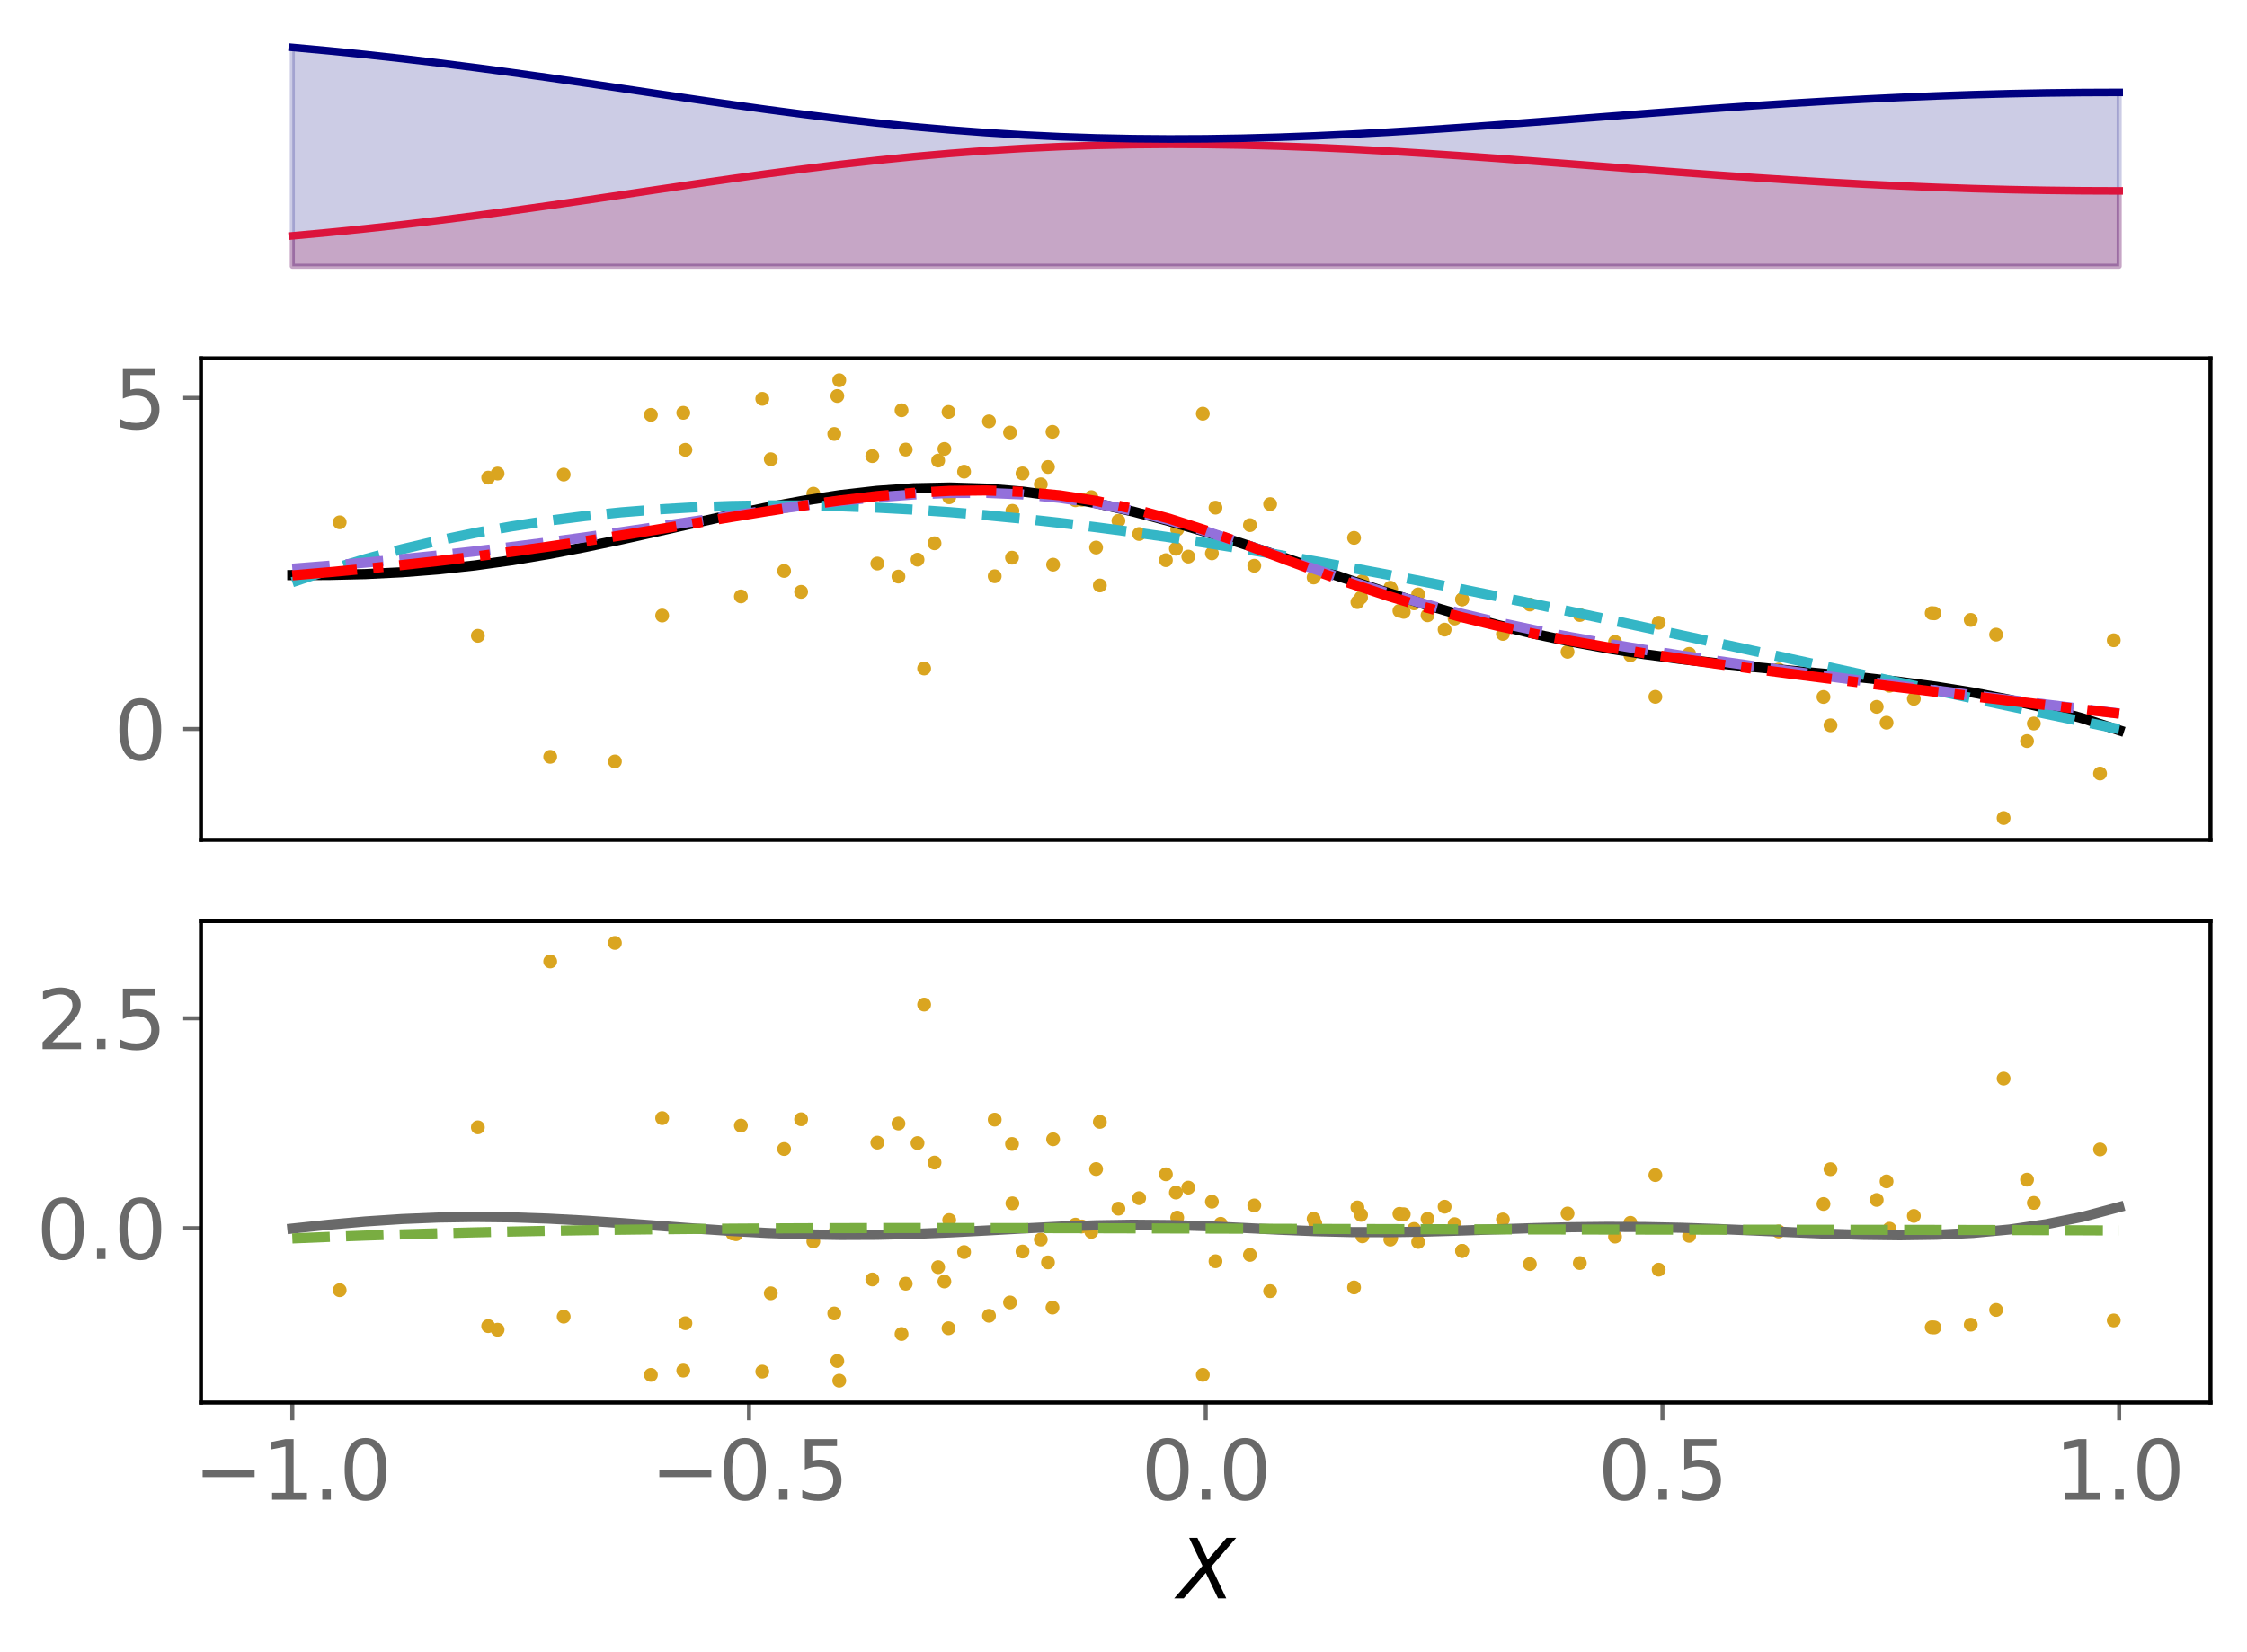 <?xml version="1.0" encoding="utf-8" standalone="no"?>
<!DOCTYPE svg PUBLIC "-//W3C//DTD SVG 1.1//EN"
  "http://www.w3.org/Graphics/SVG/1.1/DTD/svg11.dtd">
<svg xmlns:xlink="http://www.w3.org/1999/xlink" width="443.265pt" height="325.85pt" viewBox="0 0 443.265 325.85" xmlns="http://www.w3.org/2000/svg" version="1.1">
 <defs>
  <style type="text/css">*{stroke-linejoin: round; stroke-linecap: butt}</style>
 </defs>
 <g id="figure_1">
  <g id="patch_1">
   <path d="M 0 325.85 
L 443.265 325.85 
L 443.265 0 
L 0 0 
z
" style="fill: #ffffff"/>
  </g>
  <g id="axes_1">
   <g id="patch_2">
    <path d="M 39.645 54.696 
L 436.065 54.696 
L 436.065 7.2 
L 39.645 7.2 
z
" style="fill: #ffffff"/>
   </g>
   <g id="PolyCollection_1">
    <defs>
     <path id="m919a5be4f0" d="M 57.664 -273.313 
L 57.664 -279.321 
L 64.872 -279.988 
L 72.079 -280.718 
L 79.287 -281.513 
L 86.495 -282.371 
L 93.702 -283.288 
L 100.91 -284.257 
L 108.118 -285.271 
L 115.325 -286.318 
L 122.533 -287.386 
L 129.74 -288.461 
L 136.948 -289.527 
L 144.156 -290.57 
L 151.363 -291.574 
L 158.571 -292.525 
L 165.779 -293.412 
L 172.986 -294.223 
L 180.194 -294.951 
L 187.402 -295.588 
L 194.609 -296.13 
L 201.817 -296.575 
L 209.024 -296.921 
L 216.232 -297.169 
L 223.44 -297.321 
L 230.647 -297.378 
L 237.855 -297.347 
L 245.063 -297.23 
L 252.27 -297.034 
L 259.478 -296.765 
L 266.686 -296.43 
L 273.893 -296.037 
L 281.101 -295.593 
L 288.308 -295.109 
L 295.516 -294.592 
L 302.724 -294.053 
L 309.931 -293.499 
L 317.139 -292.941 
L 324.347 -292.386 
L 331.554 -291.843 
L 338.762 -291.319 
L 345.97 -290.82 
L 353.177 -290.353 
L 360.385 -289.922 
L 367.592 -289.532 
L 374.8 -289.187 
L 382.008 -288.889 
L 389.215 -288.642 
L 396.423 -288.447 
L 403.631 -288.306 
L 410.838 -288.221 
L 418.046 -288.194 
L 418.046 -273.313 
L 418.046 -273.313 
L 410.838 -273.313 
L 403.631 -273.313 
L 396.423 -273.313 
L 389.215 -273.313 
L 382.008 -273.313 
L 374.8 -273.313 
L 367.592 -273.313 
L 360.385 -273.313 
L 353.177 -273.313 
L 345.97 -273.313 
L 338.762 -273.313 
L 331.554 -273.313 
L 324.347 -273.313 
L 317.139 -273.313 
L 309.931 -273.313 
L 302.724 -273.313 
L 295.516 -273.313 
L 288.308 -273.313 
L 281.101 -273.313 
L 273.893 -273.313 
L 266.686 -273.313 
L 259.478 -273.313 
L 252.27 -273.313 
L 245.063 -273.313 
L 237.855 -273.313 
L 230.647 -273.313 
L 223.44 -273.313 
L 216.232 -273.313 
L 209.024 -273.313 
L 201.817 -273.313 
L 194.609 -273.313 
L 187.402 -273.313 
L 180.194 -273.313 
L 172.986 -273.313 
L 165.779 -273.313 
L 158.571 -273.313 
L 151.363 -273.313 
L 144.156 -273.313 
L 136.948 -273.313 
L 129.74 -273.313 
L 122.533 -273.313 
L 115.325 -273.313 
L 108.118 -273.313 
L 100.91 -273.313 
L 93.702 -273.313 
L 86.495 -273.313 
L 79.287 -273.313 
L 72.079 -273.313 
L 64.872 -273.313 
L 57.664 -273.313 
z
" style="stroke: #dc143c; stroke-opacity: 0.2"/>
    </defs>
    <g clip-path="url(#pa3429b52fb)">
     <use xlink:href="#m919a5be4f0" x="0" y="325.85" style="fill: #dc143c; fill-opacity: 0.2; stroke: #dc143c; stroke-opacity: 0.2"/>
    </g>
   </g>
   <g id="PolyCollection_2">
    <defs>
     <path id="m86057ff4f2" d="M 57.664 -273.313 
L 57.664 -316.491 
L 64.872 -315.825 
L 72.079 -315.094 
L 79.287 -314.299 
L 86.495 -313.442 
L 93.702 -312.525 
L 100.91 -311.556 
L 108.118 -310.542 
L 115.325 -309.495 
L 122.533 -308.427 
L 129.74 -307.352 
L 136.948 -306.285 
L 144.156 -305.243 
L 151.363 -304.239 
L 158.571 -303.287 
L 165.779 -302.4 
L 172.986 -301.589 
L 180.194 -300.862 
L 187.402 -300.224 
L 194.609 -299.682 
L 201.817 -299.238 
L 209.024 -298.891 
L 216.232 -298.644 
L 223.44 -298.492 
L 230.647 -298.434 
L 237.855 -298.466 
L 245.063 -298.582 
L 252.27 -298.779 
L 259.478 -299.048 
L 266.686 -299.383 
L 273.893 -299.776 
L 281.101 -300.219 
L 288.308 -300.704 
L 295.516 -301.22 
L 302.724 -301.76 
L 309.931 -302.313 
L 317.139 -302.871 
L 324.347 -303.426 
L 331.554 -303.969 
L 338.762 -304.494 
L 345.97 -304.992 
L 353.177 -305.46 
L 360.385 -305.89 
L 367.592 -306.28 
L 374.8 -306.626 
L 382.008 -306.923 
L 389.215 -307.171 
L 396.423 -307.366 
L 403.631 -307.507 
L 410.838 -307.591 
L 418.046 -307.619 
L 418.046 -273.313 
L 418.046 -273.313 
L 410.838 -273.313 
L 403.631 -273.313 
L 396.423 -273.313 
L 389.215 -273.313 
L 382.008 -273.313 
L 374.8 -273.313 
L 367.592 -273.313 
L 360.385 -273.313 
L 353.177 -273.313 
L 345.97 -273.313 
L 338.762 -273.313 
L 331.554 -273.313 
L 324.347 -273.313 
L 317.139 -273.313 
L 309.931 -273.313 
L 302.724 -273.313 
L 295.516 -273.313 
L 288.308 -273.313 
L 281.101 -273.313 
L 273.893 -273.313 
L 266.686 -273.313 
L 259.478 -273.313 
L 252.27 -273.313 
L 245.063 -273.313 
L 237.855 -273.313 
L 230.647 -273.313 
L 223.44 -273.313 
L 216.232 -273.313 
L 209.024 -273.313 
L 201.817 -273.313 
L 194.609 -273.313 
L 187.402 -273.313 
L 180.194 -273.313 
L 172.986 -273.313 
L 165.779 -273.313 
L 158.571 -273.313 
L 151.363 -273.313 
L 144.156 -273.313 
L 136.948 -273.313 
L 129.74 -273.313 
L 122.533 -273.313 
L 115.325 -273.313 
L 108.118 -273.313 
L 100.91 -273.313 
L 93.702 -273.313 
L 86.495 -273.313 
L 79.287 -273.313 
L 72.079 -273.313 
L 64.872 -273.313 
L 57.664 -273.313 
z
" style="stroke: #000080; stroke-opacity: 0.2"/>
    </defs>
    <g clip-path="url(#pa3429b52fb)">
     <use xlink:href="#m86057ff4f2" x="0" y="325.85" style="fill: #000080; fill-opacity: 0.2; stroke: #000080; stroke-opacity: 0.2"/>
    </g>
   </g>
   <g id="matplotlib.axis_1"/>
   <g id="matplotlib.axis_2"/>
   <g id="line2d_1">
    <path d="M 57.664 46.529 
L 64.872 45.862 
L 72.079 45.132 
L 79.287 44.337 
L 86.495 43.479 
L 93.702 42.562 
L 100.91 41.593 
L 108.118 40.579 
L 115.325 39.532 
L 122.533 38.464 
L 129.74 37.389 
L 136.948 36.323 
L 144.156 35.28 
L 151.363 34.276 
L 158.571 33.325 
L 165.779 32.438 
L 172.986 31.627 
L 180.194 30.899 
L 187.402 30.262 
L 194.609 29.72 
L 201.817 29.275 
L 209.024 28.929 
L 216.232 28.681 
L 223.44 28.529 
L 230.647 28.472 
L 237.855 28.503 
L 245.063 28.62 
L 252.27 28.816 
L 259.478 29.085 
L 266.686 29.42 
L 273.893 29.813 
L 281.101 30.257 
L 288.308 30.741 
L 295.516 31.258 
L 302.724 31.797 
L 309.931 32.351 
L 317.139 32.909 
L 324.347 33.464 
L 331.554 34.007 
L 338.762 34.531 
L 345.97 35.03 
L 353.177 35.497 
L 360.385 35.928 
L 367.592 36.318 
L 374.8 36.663 
L 382.008 36.961 
L 389.215 37.208 
L 396.423 37.403 
L 403.631 37.544 
L 410.838 37.629 
L 418.046 37.656 
" clip-path="url(#pa3429b52fb)" style="fill: none; stroke: #dc143c; stroke-width: 1.5; stroke-linecap: square"/>
   </g>
   <g id="line2d_2">
    <path d="M 57.664 9.359 
L 64.872 10.025 
L 72.079 10.756 
L 79.287 11.551 
L 86.495 12.408 
L 93.702 13.325 
L 100.91 14.294 
L 108.118 15.308 
L 115.325 16.355 
L 122.533 17.423 
L 129.74 18.498 
L 136.948 19.565 
L 144.156 20.607 
L 151.363 21.611 
L 158.571 22.563 
L 165.779 23.45 
L 172.986 24.261 
L 180.194 24.988 
L 187.402 25.626 
L 194.609 26.168 
L 201.817 26.612 
L 209.024 26.959 
L 216.232 27.206 
L 223.44 27.358 
L 230.647 27.416 
L 237.855 27.384 
L 245.063 27.268 
L 252.27 27.071 
L 259.478 26.802 
L 266.686 26.467 
L 273.893 26.074 
L 281.101 25.631 
L 288.308 25.146 
L 295.516 24.63 
L 302.724 24.09 
L 309.931 23.537 
L 317.139 22.979 
L 324.347 22.424 
L 331.554 21.881 
L 338.762 21.356 
L 345.97 20.858 
L 353.177 20.39 
L 360.385 19.96 
L 367.592 19.57 
L 374.8 19.224 
L 382.008 18.927 
L 389.215 18.679 
L 396.423 18.484 
L 403.631 18.343 
L 410.838 18.259 
L 418.046 18.231 
" clip-path="url(#pa3429b52fb)" style="fill: none; stroke: #000080; stroke-width: 1.5; stroke-linecap: square"/>
   </g>
  </g>
  <g id="axes_2">
   <g id="patch_3">
    <path d="M 39.645 165.688 
L 436.065 165.688 
L 436.065 70.696 
L 39.645 70.696 
z
" style="fill: #ffffff"/>
   </g>
   <g id="PathCollection_1">
    <defs>
     <path id="m9fa6f18fb0" d="M 0 0.866 
C 0.23 0.866 0.45 0.775 0.612 0.612 
C 0.775 0.45 0.866 0.23 0.866 0 
C 0.866 -0.23 0.775 -0.45 0.612 -0.612 
C 0.45 -0.775 0.23 -0.866 0 -0.866 
C -0.23 -0.866 -0.45 -0.775 -0.612 -0.612 
C -0.775 -0.45 -0.866 -0.23 -0.866 0 
C -0.866 0.23 -0.775 0.45 -0.612 0.612 
C -0.45 0.775 -0.23 0.866 0 0.866 
z
" style="stroke: #daa520"/>
    </defs>
    <g clip-path="url(#p8068ec205b)">
     <use xlink:href="#m9fa6f18fb0" x="186.298" y="88.571" style="fill: #daa520; stroke: #daa520"/>
     <use xlink:href="#m9fa6f18fb0" x="146.156" y="117.652" style="fill: #daa520; stroke: #daa520"/>
     <use xlink:href="#m9fa6f18fb0" x="234.411" y="109.795" style="fill: #daa520; stroke: #daa520"/>
     <use xlink:href="#m9fa6f18fb0" x="213.434" y="98.594" style="fill: #daa520; stroke: #daa520"/>
     <use xlink:href="#m9fa6f18fb0" x="177.236" y="113.74" style="fill: #daa520; stroke: #daa520"/>
     <use xlink:href="#m9fa6f18fb0" x="199.248" y="85.329" style="fill: #daa520; stroke: #daa520"/>
     <use xlink:href="#m9fa6f18fb0" x="229.996" y="110.504" style="fill: #daa520; stroke: #daa520"/>
     <use xlink:href="#m9fa6f18fb0" x="178.672" y="88.691" style="fill: #daa520; stroke: #daa520"/>
     <use xlink:href="#m9fa6f18fb0" x="232.225" y="104.438" style="fill: #daa520; stroke: #daa520"/>
     <use xlink:href="#m9fa6f18fb0" x="185.067" y="90.858" style="fill: #daa520; stroke: #daa520"/>
     <use xlink:href="#m9fa6f18fb0" x="240.804" y="106.334" style="fill: #daa520; stroke: #daa520"/>
     <use xlink:href="#m9fa6f18fb0" x="154.679" y="112.632" style="fill: #daa520; stroke: #daa520"/>
     <use xlink:href="#m9fa6f18fb0" x="206.734" y="92.124" style="fill: #daa520; stroke: #daa520"/>
     <use xlink:href="#m9fa6f18fb0" x="247.434" y="111.607" style="fill: #daa520; stroke: #daa520"/>
     <use xlink:href="#m9fa6f18fb0" x="377.546" y="137.856" style="fill: #daa520; stroke: #daa520"/>
     <use xlink:href="#m9fa6f18fb0" x="128.401" y="81.841" style="fill: #daa520; stroke: #daa520"/>
     <use xlink:href="#m9fa6f18fb0" x="160.446" y="97.385" style="fill: #daa520; stroke: #daa520"/>
     <use xlink:href="#m9fa6f18fb0" x="205.317" y="95.543" style="fill: #daa520; stroke: #daa520"/>
     <use xlink:href="#m9fa6f18fb0" x="259.137" y="113.922" style="fill: #daa520; stroke: #daa520"/>
     <use xlink:href="#m9fa6f18fb0" x="190.182" y="93.047" style="fill: #daa520; stroke: #daa520"/>
     <use xlink:href="#m9fa6f18fb0" x="359.718" y="137.492" style="fill: #daa520; stroke: #daa520"/>
     <use xlink:href="#m9fa6f18fb0" x="177.846" y="80.937" style="fill: #daa520; stroke: #daa520"/>
     <use xlink:href="#m9fa6f18fb0" x="215.287" y="98.07" style="fill: #daa520; stroke: #daa520"/>
     <use xlink:href="#m9fa6f18fb0" x="145.197" y="100.909" style="fill: #daa520; stroke: #daa520"/>
     <use xlink:href="#m9fa6f18fb0" x="381.064" y="120.951" style="fill: #daa520; stroke: #daa520"/>
     <use xlink:href="#m9fa6f18fb0" x="184.353" y="107.175" style="fill: #daa520; stroke: #daa520"/>
     <use xlink:href="#m9fa6f18fb0" x="134.793" y="81.44" style="fill: #daa520; stroke: #daa520"/>
     <use xlink:href="#m9fa6f18fb0" x="388.767" y="122.294" style="fill: #daa520; stroke: #daa520"/>
     <use xlink:href="#m9fa6f18fb0" x="372.164" y="142.567" style="fill: #daa520; stroke: #daa520"/>
     <use xlink:href="#m9fa6f18fb0" x="220.632" y="102.739" style="fill: #daa520; stroke: #daa520"/>
     <use xlink:href="#m9fa6f18fb0" x="401.217" y="142.731" style="fill: #daa520; stroke: #daa520"/>
     <use xlink:href="#m9fa6f18fb0" x="165.175" y="78.12" style="fill: #daa520; stroke: #daa520"/>
     <use xlink:href="#m9fa6f18fb0" x="199.641" y="110.013" style="fill: #daa520; stroke: #daa520"/>
     <use xlink:href="#m9fa6f18fb0" x="182.305" y="131.871" style="fill: #daa520; stroke: #daa520"/>
     <use xlink:href="#m9fa6f18fb0" x="350.86" y="132.086" style="fill: #daa520; stroke: #daa520"/>
     <use xlink:href="#m9fa6f18fb0" x="164.578" y="85.608" style="fill: #daa520; stroke: #daa520"/>
     <use xlink:href="#m9fa6f18fb0" x="267.774" y="118.782" style="fill: #daa520; stroke: #daa520"/>
     <use xlink:href="#m9fa6f18fb0" x="152.053" y="90.595" style="fill: #daa520; stroke: #daa520"/>
     <use xlink:href="#m9fa6f18fb0" x="381.597" y="120.992" style="fill: #daa520; stroke: #daa520"/>
     <use xlink:href="#m9fa6f18fb0" x="286.949" y="122.017" style="fill: #daa520; stroke: #daa520"/>
     <use xlink:href="#m9fa6f18fb0" x="207.746" y="111.39" style="fill: #daa520; stroke: #daa520"/>
     <use xlink:href="#m9fa6f18fb0" x="130.624" y="121.429" style="fill: #daa520; stroke: #daa520"/>
     <use xlink:href="#m9fa6f18fb0" x="274.441" y="116.241" style="fill: #daa520; stroke: #daa520"/>
     <use xlink:href="#m9fa6f18fb0" x="268.495" y="117.877" style="fill: #daa520; stroke: #daa520"/>
     <use xlink:href="#m9fa6f18fb0" x="155.059" y="99.812" style="fill: #daa520; stroke: #daa520"/>
     <use xlink:href="#m9fa6f18fb0" x="288.458" y="118.238" style="fill: #daa520; stroke: #daa520"/>
     <use xlink:href="#m9fa6f18fb0" x="201.709" y="93.392" style="fill: #daa520; stroke: #daa520"/>
     <use xlink:href="#m9fa6f18fb0" x="239.78" y="100.146" style="fill: #daa520; stroke: #daa520"/>
     <use xlink:href="#m9fa6f18fb0" x="216.227" y="108.013" style="fill: #daa520; stroke: #daa520"/>
     <use xlink:href="#m9fa6f18fb0" x="173.072" y="111.169" style="fill: #daa520; stroke: #daa520"/>
     <use xlink:href="#m9fa6f18fb0" x="231.97" y="108.255" style="fill: #daa520; stroke: #daa520"/>
     <use xlink:href="#m9fa6f18fb0" x="278.944" y="119.028" style="fill: #daa520; stroke: #daa520"/>
     <use xlink:href="#m9fa6f18fb0" x="158.034" y="116.753" style="fill: #daa520; stroke: #daa520"/>
     <use xlink:href="#m9fa6f18fb0" x="250.556" y="99.443" style="fill: #daa520; stroke: #daa520"/>
     <use xlink:href="#m9fa6f18fb0" x="224.718" y="105.345" style="fill: #daa520; stroke: #daa520"/>
     <use xlink:href="#m9fa6f18fb0" x="393.768" y="125.193" style="fill: #daa520; stroke: #daa520"/>
     <use xlink:href="#m9fa6f18fb0" x="144.526" y="101.129" style="fill: #daa520; stroke: #daa520"/>
     <use xlink:href="#m9fa6f18fb0" x="333.218" y="128.991" style="fill: #daa520; stroke: #daa520"/>
     <use xlink:href="#m9fa6f18fb0" x="296.478" y="125.056" style="fill: #daa520; stroke: #daa520"/>
     <use xlink:href="#m9fa6f18fb0" x="187.247" y="98.1" style="fill: #daa520; stroke: #daa520"/>
     <use xlink:href="#m9fa6f18fb0" x="207.624" y="85.189" style="fill: #daa520; stroke: #daa520"/>
     <use xlink:href="#m9fa6f18fb0" x="361.1" y="143.085" style="fill: #daa520; stroke: #daa520"/>
     <use xlink:href="#m9fa6f18fb0" x="67.008" y="103.037" style="fill: #daa520; stroke: #daa520"/>
     <use xlink:href="#m9fa6f18fb0" x="281.613" y="121.377" style="fill: #daa520; stroke: #daa520"/>
     <use xlink:href="#m9fa6f18fb0" x="246.574" y="103.593" style="fill: #daa520; stroke: #daa520"/>
     <use xlink:href="#m9fa6f18fb0" x="284.981" y="124.202" style="fill: #daa520; stroke: #daa520"/>
     <use xlink:href="#m9fa6f18fb0" x="318.594" y="126.629" style="fill: #daa520; stroke: #daa520"/>
     <use xlink:href="#m9fa6f18fb0" x="165.562" y="75.014" style="fill: #daa520; stroke: #daa520"/>
     <use xlink:href="#m9fa6f18fb0" x="414.274" y="152.598" style="fill: #daa520; stroke: #daa520"/>
     <use xlink:href="#m9fa6f18fb0" x="237.279" y="81.605" style="fill: #daa520; stroke: #daa520"/>
     <use xlink:href="#m9fa6f18fb0" x="195.102" y="83.128" style="fill: #daa520; stroke: #daa520"/>
     <use xlink:href="#m9fa6f18fb0" x="267.115" y="106.107" style="fill: #daa520; stroke: #daa520"/>
     <use xlink:href="#m9fa6f18fb0" x="98.157" y="93.42" style="fill: #daa520; stroke: #daa520"/>
     <use xlink:href="#m9fa6f18fb0" x="268.763" y="114.627" style="fill: #daa520; stroke: #daa520"/>
     <use xlink:href="#m9fa6f18fb0" x="216.967" y="115.49" style="fill: #daa520; stroke: #daa520"/>
     <use xlink:href="#m9fa6f18fb0" x="196.223" y="113.676" style="fill: #daa520; stroke: #daa520"/>
     <use xlink:href="#m9fa6f18fb0" x="279.759" y="117.249" style="fill: #daa520; stroke: #daa520"/>
     <use xlink:href="#m9fa6f18fb0" x="321.625" y="129.269" style="fill: #daa520; stroke: #daa520"/>
     <use xlink:href="#m9fa6f18fb0" x="94.27" y="125.422" style="fill: #daa520; stroke: #daa520"/>
     <use xlink:href="#m9fa6f18fb0" x="199.717" y="100.772" style="fill: #daa520; stroke: #daa520"/>
     <use xlink:href="#m9fa6f18fb0" x="288.408" y="118.237" style="fill: #daa520; stroke: #daa520"/>
     <use xlink:href="#m9fa6f18fb0" x="164.827" y="98.301" style="fill: #daa520; stroke: #daa520"/>
     <use xlink:href="#m9fa6f18fb0" x="326.555" y="137.462" style="fill: #daa520; stroke: #daa520"/>
     <use xlink:href="#m9fa6f18fb0" x="309.229" y="128.588" style="fill: #daa520; stroke: #daa520"/>
     <use xlink:href="#m9fa6f18fb0" x="96.307" y="94.223" style="fill: #daa520; stroke: #daa520"/>
     <use xlink:href="#m9fa6f18fb0" x="150.378" y="78.679" style="fill: #daa520; stroke: #daa520"/>
     <use xlink:href="#m9fa6f18fb0" x="187.114" y="81.269" style="fill: #daa520; stroke: #daa520"/>
     <use xlink:href="#m9fa6f18fb0" x="370.222" y="139.439" style="fill: #daa520; stroke: #daa520"/>
     <use xlink:href="#m9fa6f18fb0" x="108.539" y="149.294" style="fill: #daa520; stroke: #daa520"/>
     <use xlink:href="#m9fa6f18fb0" x="372.746" y="135.275" style="fill: #daa520; stroke: #daa520"/>
     <use xlink:href="#m9fa6f18fb0" x="311.651" y="121.32" style="fill: #daa520; stroke: #daa520"/>
     <use xlink:href="#m9fa6f18fb0" x="135.213" y="88.741" style="fill: #daa520; stroke: #daa520"/>
     <use xlink:href="#m9fa6f18fb0" x="276.913" y="120.707" style="fill: #daa520; stroke: #daa520"/>
     <use xlink:href="#m9fa6f18fb0" x="395.252" y="161.37" style="fill: #daa520; stroke: #daa520"/>
     <use xlink:href="#m9fa6f18fb0" x="121.304" y="150.219" style="fill: #daa520; stroke: #daa520"/>
     <use xlink:href="#m9fa6f18fb0" x="399.871" y="146.19" style="fill: #daa520; stroke: #daa520"/>
     <use xlink:href="#m9fa6f18fb0" x="259.464" y="113.314" style="fill: #daa520; stroke: #daa520"/>
     <use xlink:href="#m9fa6f18fb0" x="111.198" y="93.621" style="fill: #daa520; stroke: #daa520"/>
     <use xlink:href="#m9fa6f18fb0" x="181.002" y="110.408" style="fill: #daa520; stroke: #daa520"/>
     <use xlink:href="#m9fa6f18fb0" x="327.206" y="122.844" style="fill: #daa520; stroke: #daa520"/>
     <use xlink:href="#m9fa6f18fb0" x="416.976" y="126.308" style="fill: #daa520; stroke: #daa520"/>
     <use xlink:href="#m9fa6f18fb0" x="276.064" y="120.506" style="fill: #daa520; stroke: #daa520"/>
     <use xlink:href="#m9fa6f18fb0" x="172.084" y="89.976" style="fill: #daa520; stroke: #daa520"/>
     <use xlink:href="#m9fa6f18fb0" x="274.268" y="115.937" style="fill: #daa520; stroke: #daa520"/>
     <use xlink:href="#m9fa6f18fb0" x="239.075" y="109.161" style="fill: #daa520; stroke: #daa520"/>
     <use xlink:href="#m9fa6f18fb0" x="301.797" y="119.26" style="fill: #daa520; stroke: #daa520"/>
     <use xlink:href="#m9fa6f18fb0" x="212.157" y="98.684" style="fill: #daa520; stroke: #daa520"/>
    </g>
   </g>
   <g id="matplotlib.axis_3"/>
   <g id="matplotlib.axis_4">
    <g id="ytick_1">
     <g id="line2d_3">
      <defs>
       <path id="mcecabf9983" d="M 0 0 
L -3.5 0 
" style="stroke: #696969; stroke-width: 0.8"/>
      </defs>
      <g>
       <use xlink:href="#mcecabf9983" x="39.645" y="143.809" style="fill: #696969; stroke: #696969; stroke-width: 0.8"/>
      </g>
     </g>
     <g id="text_1">
      <!-- 0 -->
      <g style="fill: #696969" transform="translate(22.465 149.887) scale(0.16 -0.16)">
       <defs>
        <path id="DejaVuSans-30" d="M 2034 4250 
Q 1547 4250 1301 3770 
Q 1056 3291 1056 2328 
Q 1056 1369 1301 889 
Q 1547 409 2034 409 
Q 2525 409 2770 889 
Q 3016 1369 3016 2328 
Q 3016 3291 2770 3770 
Q 2525 4250 2034 4250 
z
M 2034 4750 
Q 2819 4750 3233 4129 
Q 3647 3509 3647 2328 
Q 3647 1150 3233 529 
Q 2819 -91 2034 -91 
Q 1250 -91 836 529 
Q 422 1150 422 2328 
Q 422 3509 836 4129 
Q 1250 4750 2034 4750 
z
" transform="scale(0.016)"/>
       </defs>
       <use xlink:href="#DejaVuSans-30"/>
      </g>
     </g>
    </g>
    <g id="ytick_2">
     <g id="line2d_4">
      <g>
       <use xlink:href="#mcecabf9983" x="39.645" y="78.499" style="fill: #696969; stroke: #696969; stroke-width: 0.8"/>
      </g>
     </g>
     <g id="text_2">
      <!-- 5 -->
      <g style="fill: #696969" transform="translate(22.465 84.578) scale(0.16 -0.16)">
       <defs>
        <path id="DejaVuSans-35" d="M 691 4666 
L 3169 4666 
L 3169 4134 
L 1269 4134 
L 1269 2991 
Q 1406 3038 1543 3061 
Q 1681 3084 1819 3084 
Q 2600 3084 3056 2656 
Q 3513 2228 3513 1497 
Q 3513 744 3044 326 
Q 2575 -91 1722 -91 
Q 1428 -91 1123 -41 
Q 819 9 494 109 
L 494 744 
Q 775 591 1075 516 
Q 1375 441 1709 441 
Q 2250 441 2565 725 
Q 2881 1009 2881 1497 
Q 2881 1984 2565 2268 
Q 2250 2553 1709 2553 
Q 1456 2553 1204 2497 
Q 953 2441 691 2322 
L 691 4666 
z
" transform="scale(0.016)"/>
       </defs>
       <use xlink:href="#DejaVuSans-35"/>
      </g>
     </g>
    </g>
   </g>
   <g id="line2d_5">
    <path d="M 57.664 113.441 
L 64.872 113.424 
L 72.079 113.251 
L 79.287 112.892 
L 86.495 112.325 
L 93.702 111.539 
L 100.91 110.536 
L 108.118 109.33 
L 115.325 107.947 
L 122.533 106.428 
L 129.74 104.823 
L 136.948 103.189 
L 144.156 101.591 
L 151.363 100.094 
L 158.571 98.762 
L 165.779 97.657 
L 172.986 96.83 
L 180.194 96.324 
L 187.402 96.171 
L 194.609 96.389 
L 201.817 96.984 
L 209.024 97.948 
L 216.232 99.262 
L 223.44 100.893 
L 230.647 102.801 
L 237.855 104.934 
L 245.063 107.238 
L 252.27 109.653 
L 259.478 112.118 
L 266.686 114.574 
L 273.893 116.966 
L 281.101 119.245 
L 288.308 121.37 
L 295.516 123.312 
L 302.724 125.052 
L 309.931 126.583 
L 317.139 127.908 
L 324.347 129.042 
L 331.554 130.011 
L 338.762 130.846 
L 345.97 131.586 
L 353.177 132.274 
L 360.385 132.958 
L 367.592 133.685 
L 374.8 134.506 
L 382.008 135.47 
L 389.215 136.626 
L 396.423 138.022 
L 403.631 139.701 
L 410.838 141.704 
L 418.046 144.065 
" clip-path="url(#p8068ec205b)" style="fill: none; stroke: #000000; stroke-width: 2; stroke-linecap: square"/>
   </g>
   <g id="line2d_6">
    <path d="M 57.664 114.845 
L 64.872 112.446 
L 72.079 110.285 
L 79.287 108.352 
L 86.495 106.64 
L 93.702 105.139 
L 100.91 103.839 
L 108.118 102.733 
L 115.325 101.812 
L 122.533 101.068 
L 129.74 100.492 
L 136.948 100.077 
L 144.156 99.814 
L 151.363 99.697 
L 158.571 99.717 
L 165.779 99.868 
L 172.986 100.143 
L 180.194 100.534 
L 187.402 101.035 
L 194.609 101.639 
L 201.817 102.34 
L 209.024 103.131 
L 216.232 104.008 
L 223.44 104.963 
L 230.647 105.991 
L 237.855 107.087 
L 245.063 108.245 
L 252.27 109.46 
L 259.478 110.727 
L 266.686 112.041 
L 273.893 113.398 
L 281.101 114.793 
L 288.308 116.221 
L 295.516 117.68 
L 302.724 119.164 
L 309.931 120.669 
L 317.139 122.194 
L 324.347 123.733 
L 331.554 125.283 
L 338.762 126.842 
L 345.97 128.407 
L 353.177 129.974 
L 360.385 131.542 
L 367.592 133.107 
L 374.8 134.668 
L 382.008 136.223 
L 389.215 137.769 
L 396.423 139.306 
L 403.631 140.83 
L 410.838 142.342 
L 418.046 143.84 
" clip-path="url(#p8068ec205b)" style="fill: none; stroke-dasharray: 7.4,3.2; stroke-dashoffset: 0; stroke: #34b6c6; stroke-width: 2"/>
   </g>
   <g id="line2d_7">
    <path d="M 57.664 112.184 
L 64.872 111.61 
L 72.079 110.985 
L 79.287 110.304 
L 86.495 109.565 
L 93.702 108.766 
L 100.91 107.906 
L 108.118 106.986 
L 115.325 106.009 
L 122.533 104.982 
L 129.74 103.918 
L 136.948 102.833 
L 144.156 101.75 
L 151.363 100.697 
L 158.571 99.71 
L 165.779 98.827 
L 172.986 98.092 
L 180.194 97.549 
L 187.402 97.246 
L 194.609 97.228 
L 201.817 97.538 
L 209.024 98.216 
L 216.232 99.288 
L 223.44 100.762 
L 230.647 102.617 
L 237.855 104.799 
L 245.063 107.217 
L 252.27 109.759 
L 259.478 112.31 
L 266.686 114.769 
L 273.893 117.067 
L 281.101 119.168 
L 288.308 121.065 
L 295.516 122.77 
L 302.724 124.308 
L 309.931 125.704 
L 317.139 126.986 
L 324.347 128.178 
L 331.554 129.301 
L 338.762 130.371 
L 345.97 131.4 
L 353.177 132.4 
L 360.385 133.377 
L 367.592 134.337 
L 374.8 135.284 
L 382.008 136.219 
L 389.215 137.145 
L 396.423 138.062 
L 403.631 138.968 
L 410.838 139.863 
L 418.046 140.746 
" clip-path="url(#p8068ec205b)" style="fill: none; stroke-dasharray: 7.4,3.2; stroke-dashoffset: 0; stroke: #9370db; stroke-width: 2"/>
   </g>
   <g id="line2d_8">
    <path d="M 57.664 113.5 
L 64.872 112.882 
L 72.079 112.207 
L 79.287 111.469 
L 86.495 110.666 
L 93.702 109.794 
L 100.91 108.852 
L 108.118 107.841 
L 115.325 106.763 
L 122.533 105.627 
L 129.74 104.445 
L 136.948 103.235 
L 144.156 102.022 
L 151.363 100.838 
L 158.571 99.721 
L 165.779 98.713 
L 172.986 97.862 
L 180.194 97.217 
L 187.402 96.83 
L 194.609 96.751 
L 201.817 97.029 
L 209.024 97.706 
L 216.232 98.812 
L 223.44 100.355 
L 230.647 102.312 
L 237.855 104.623 
L 245.063 107.19 
L 252.27 109.887 
L 259.478 112.588 
L 266.686 115.182 
L 273.893 117.593 
L 281.101 119.782 
L 288.308 121.741 
L 295.516 123.484 
L 302.724 125.037 
L 309.931 126.432 
L 317.139 127.697 
L 324.347 128.861 
L 331.554 129.945 
L 338.762 130.97 
L 345.97 131.949 
L 353.177 132.895 
L 360.385 133.816 
L 367.592 134.719 
L 374.8 135.609 
L 382.008 136.49 
L 389.215 137.362 
L 396.423 138.228 
L 403.631 139.087 
L 410.838 139.939 
L 418.046 140.785 
" clip-path="url(#p8068ec205b)" style="fill: none; stroke-dasharray: 12.8,3.2,2,3.2; stroke-dashoffset: 0; stroke: #ff0000; stroke-width: 2"/>
   </g>
   <g id="patch_4">
    <path d="M 39.645 165.688 
L 39.645 70.696 
" style="fill: none; stroke: #000000; stroke-width: 0.8; stroke-linejoin: miter; stroke-linecap: square"/>
   </g>
   <g id="patch_5">
    <path d="M 436.065 165.688 
L 436.065 70.696 
" style="fill: none; stroke: #000000; stroke-width: 0.8; stroke-linejoin: miter; stroke-linecap: square"/>
   </g>
   <g id="patch_6">
    <path d="M 39.645 165.688 
L 436.065 165.688 
" style="fill: none; stroke: #000000; stroke-width: 0.8; stroke-linejoin: miter; stroke-linecap: square"/>
   </g>
   <g id="patch_7">
    <path d="M 39.645 70.696 
L 436.065 70.696 
" style="fill: none; stroke: #000000; stroke-width: 0.8; stroke-linejoin: miter; stroke-linecap: square"/>
   </g>
  </g>
  <g id="axes_3">
   <g id="patch_8">
    <path d="M 39.645 276.68 
L 436.065 276.68 
L 436.065 181.688 
L 39.645 181.688 
z
" style="fill: #ffffff"/>
   </g>
   <g id="PathCollection_2">
    <g clip-path="url(#pa17619b605)">
     <use xlink:href="#m9fa6f18fb0" x="186.298" y="252.805" style="fill: #daa520; stroke: #daa520"/>
     <use xlink:href="#m9fa6f18fb0" x="146.156" y="222.048" style="fill: #daa520; stroke: #daa520"/>
     <use xlink:href="#m9fa6f18fb0" x="234.411" y="234.279" style="fill: #daa520; stroke: #daa520"/>
     <use xlink:href="#m9fa6f18fb0" x="213.434" y="241.95" style="fill: #daa520; stroke: #daa520"/>
     <use xlink:href="#m9fa6f18fb0" x="177.236" y="221.638" style="fill: #daa520; stroke: #daa520"/>
     <use xlink:href="#m9fa6f18fb0" x="199.248" y="256.935" style="fill: #daa520; stroke: #daa520"/>
     <use xlink:href="#m9fa6f18fb0" x="229.996" y="231.655" style="fill: #daa520; stroke: #daa520"/>
     <use xlink:href="#m9fa6f18fb0" x="178.672" y="253.24" style="fill: #daa520; stroke: #daa520"/>
     <use xlink:href="#m9fa6f18fb0" x="232.225" y="240.196" style="fill: #daa520; stroke: #daa520"/>
     <use xlink:href="#m9fa6f18fb0" x="185.067" y="249.974" style="fill: #daa520; stroke: #daa520"/>
     <use xlink:href="#m9fa6f18fb0" x="240.804" y="241.416" style="fill: #daa520; stroke: #daa520"/>
     <use xlink:href="#m9fa6f18fb0" x="154.679" y="226.669" style="fill: #daa520; stroke: #daa520"/>
     <use xlink:href="#m9fa6f18fb0" x="206.734" y="249.03" style="fill: #daa520; stroke: #daa520"/>
     <use xlink:href="#m9fa6f18fb0" x="247.434" y="237.799" style="fill: #daa520; stroke: #daa520"/>
     <use xlink:href="#m9fa6f18fb0" x="377.546" y="239.863" style="fill: #daa520; stroke: #daa520"/>
     <use xlink:href="#m9fa6f18fb0" x="128.401" y="271.221" style="fill: #daa520; stroke: #daa520"/>
     <use xlink:href="#m9fa6f18fb0" x="160.446" y="244.897" style="fill: #daa520; stroke: #daa520"/>
     <use xlink:href="#m9fa6f18fb0" x="205.317" y="244.519" style="fill: #daa520; stroke: #daa520"/>
     <use xlink:href="#m9fa6f18fb0" x="259.137" y="240.434" style="fill: #daa520; stroke: #daa520"/>
     <use xlink:href="#m9fa6f18fb0" x="190.182" y="246.992" style="fill: #daa520; stroke: #daa520"/>
     <use xlink:href="#m9fa6f18fb0" x="359.718" y="237.517" style="fill: #daa520; stroke: #daa520"/>
     <use xlink:href="#m9fa6f18fb0" x="177.846" y="263.155" style="fill: #daa520; stroke: #daa520"/>
     <use xlink:href="#m9fa6f18fb0" x="215.287" y="243.009" style="fill: #daa520; stroke: #daa520"/>
     <use xlink:href="#m9fa6f18fb0" x="145.197" y="243.476" style="fill: #daa520; stroke: #daa520"/>
     <use xlink:href="#m9fa6f18fb0" x="381.064" y="261.837" style="fill: #daa520; stroke: #daa520"/>
     <use xlink:href="#m9fa6f18fb0" x="184.353" y="229.334" style="fill: #daa520; stroke: #daa520"/>
     <use xlink:href="#m9fa6f18fb0" x="134.793" y="270.374" style="fill: #daa520; stroke: #daa520"/>
     <use xlink:href="#m9fa6f18fb0" x="388.767" y="261.316" style="fill: #daa520; stroke: #daa520"/>
     <use xlink:href="#m9fa6f18fb0" x="372.164" y="233.053" style="fill: #daa520; stroke: #daa520"/>
     <use xlink:href="#m9fa6f18fb0" x="220.632" y="238.434" style="fill: #daa520; stroke: #daa520"/>
     <use xlink:href="#m9fa6f18fb0" x="401.217" y="237.3" style="fill: #daa520; stroke: #daa520"/>
     <use xlink:href="#m9fa6f18fb0" x="165.175" y="268.489" style="fill: #daa520; stroke: #daa520"/>
     <use xlink:href="#m9fa6f18fb0" x="199.641" y="225.668" style="fill: #daa520; stroke: #daa520"/>
     <use xlink:href="#m9fa6f18fb0" x="182.305" y="198.174" style="fill: #daa520; stroke: #daa520"/>
     <use xlink:href="#m9fa6f18fb0" x="350.86" y="242.928" style="fill: #daa520; stroke: #daa520"/>
     <use xlink:href="#m9fa6f18fb0" x="164.578" y="259.097" style="fill: #daa520; stroke: #daa520"/>
     <use xlink:href="#m9fa6f18fb0" x="267.774" y="238.198" style="fill: #daa520; stroke: #daa520"/>
     <use xlink:href="#m9fa6f18fb0" x="152.053" y="255.13" style="fill: #daa520; stroke: #daa520"/>
     <use xlink:href="#m9fa6f18fb0" x="381.597" y="261.867" style="fill: #daa520; stroke: #daa520"/>
     <use xlink:href="#m9fa6f18fb0" x="286.949" y="241.487" style="fill: #daa520; stroke: #daa520"/>
     <use xlink:href="#m9fa6f18fb0" x="207.746" y="224.747" style="fill: #daa520; stroke: #daa520"/>
     <use xlink:href="#m9fa6f18fb0" x="130.624" y="220.567" style="fill: #daa520; stroke: #daa520"/>
     <use xlink:href="#m9fa6f18fb0" x="274.441" y="244.219" style="fill: #daa520; stroke: #daa520"/>
     <use xlink:href="#m9fa6f18fb0" x="268.495" y="239.66" style="fill: #daa520; stroke: #daa520"/>
     <use xlink:href="#m9fa6f18fb0" x="155.059" y="242.845" style="fill: #daa520; stroke: #daa520"/>
     <use xlink:href="#m9fa6f18fb0" x="288.458" y="246.772" style="fill: #daa520; stroke: #daa520"/>
     <use xlink:href="#m9fa6f18fb0" x="201.709" y="246.886" style="fill: #daa520; stroke: #daa520"/>
     <use xlink:href="#m9fa6f18fb0" x="239.78" y="248.803" style="fill: #daa520; stroke: #daa520"/>
     <use xlink:href="#m9fa6f18fb0" x="216.227" y="230.619" style="fill: #daa520; stroke: #daa520"/>
     <use xlink:href="#m9fa6f18fb0" x="173.072" y="225.403" style="fill: #daa520; stroke: #daa520"/>
     <use xlink:href="#m9fa6f18fb0" x="231.97" y="235.257" style="fill: #daa520; stroke: #daa520"/>
     <use xlink:href="#m9fa6f18fb0" x="278.944" y="242.44" style="fill: #daa520; stroke: #daa520"/>
     <use xlink:href="#m9fa6f18fb0" x="158.034" y="220.794" style="fill: #daa520; stroke: #daa520"/>
     <use xlink:href="#m9fa6f18fb0" x="250.556" y="254.704" style="fill: #daa520; stroke: #daa520"/>
     <use xlink:href="#m9fa6f18fb0" x="224.718" y="236.361" style="fill: #daa520; stroke: #daa520"/>
     <use xlink:href="#m9fa6f18fb0" x="393.768" y="258.404" style="fill: #daa520; stroke: #daa520"/>
     <use xlink:href="#m9fa6f18fb0" x="144.526" y="243.338" style="fill: #daa520; stroke: #daa520"/>
     <use xlink:href="#m9fa6f18fb0" x="333.218" y="243.799" style="fill: #daa520; stroke: #daa520"/>
     <use xlink:href="#m9fa6f18fb0" x="296.478" y="240.566" style="fill: #daa520; stroke: #daa520"/>
     <use xlink:href="#m9fa6f18fb0" x="187.247" y="240.68" style="fill: #daa520; stroke: #daa520"/>
     <use xlink:href="#m9fa6f18fb0" x="207.624" y="257.944" style="fill: #daa520; stroke: #daa520"/>
     <use xlink:href="#m9fa6f18fb0" x="361.1" y="230.648" style="fill: #daa520; stroke: #daa520"/>
     <use xlink:href="#m9fa6f18fb0" x="67.008" y="254.518" style="fill: #daa520; stroke: #daa520"/>
     <use xlink:href="#m9fa6f18fb0" x="281.613" y="240.448" style="fill: #daa520; stroke: #daa520"/>
     <use xlink:href="#m9fa6f18fb0" x="246.574" y="247.552" style="fill: #daa520; stroke: #daa520"/>
     <use xlink:href="#m9fa6f18fb0" x="284.981" y="238.053" style="fill: #daa520; stroke: #daa520"/>
     <use xlink:href="#m9fa6f18fb0" x="318.594" y="243.945" style="fill: #daa520; stroke: #daa520"/>
     <use xlink:href="#m9fa6f18fb0" x="165.562" y="272.362" style="fill: #daa520; stroke: #daa520"/>
     <use xlink:href="#m9fa6f18fb0" x="414.274" y="226.749" style="fill: #daa520; stroke: #daa520"/>
     <use xlink:href="#m9fa6f18fb0" x="237.279" y="271.215" style="fill: #daa520; stroke: #daa520"/>
     <use xlink:href="#m9fa6f18fb0" x="195.102" y="259.563" style="fill: #daa520; stroke: #daa520"/>
     <use xlink:href="#m9fa6f18fb0" x="267.115" y="253.977" style="fill: #daa520; stroke: #daa520"/>
     <use xlink:href="#m9fa6f18fb0" x="98.157" y="262.314" style="fill: #daa520; stroke: #daa520"/>
     <use xlink:href="#m9fa6f18fb0" x="268.763" y="243.896" style="fill: #daa520; stroke: #daa520"/>
     <use xlink:href="#m9fa6f18fb0" x="216.967" y="221.315" style="fill: #daa520; stroke: #daa520"/>
     <use xlink:href="#m9fa6f18fb0" x="196.223" y="220.866" style="fill: #daa520; stroke: #daa520"/>
     <use xlink:href="#m9fa6f18fb0" x="279.759" y="245" style="fill: #daa520; stroke: #daa520"/>
     <use xlink:href="#m9fa6f18fb0" x="321.625" y="241.223" style="fill: #daa520; stroke: #daa520"/>
     <use xlink:href="#m9fa6f18fb0" x="94.27" y="222.382" style="fill: #daa520; stroke: #daa520"/>
     <use xlink:href="#m9fa6f18fb0" x="199.717" y="237.387" style="fill: #daa520; stroke: #daa520"/>
     <use xlink:href="#m9fa6f18fb0" x="288.408" y="246.758" style="fill: #daa520; stroke: #daa520"/>
     <use xlink:href="#m9fa6f18fb0" x="164.827" y="242.964" style="fill: #daa520; stroke: #daa520"/>
     <use xlink:href="#m9fa6f18fb0" x="326.555" y="231.81" style="fill: #daa520; stroke: #daa520"/>
     <use xlink:href="#m9fa6f18fb0" x="309.229" y="239.386" style="fill: #daa520; stroke: #daa520"/>
     <use xlink:href="#m9fa6f18fb0" x="96.307" y="261.602" style="fill: #daa520; stroke: #daa520"/>
     <use xlink:href="#m9fa6f18fb0" x="150.378" y="270.576" style="fill: #daa520; stroke: #daa520"/>
     <use xlink:href="#m9fa6f18fb0" x="187.114" y="262.022" style="fill: #daa520; stroke: #daa520"/>
     <use xlink:href="#m9fa6f18fb0" x="370.222" y="236.715" style="fill: #daa520; stroke: #daa520"/>
     <use xlink:href="#m9fa6f18fb0" x="108.539" y="189.658" style="fill: #daa520; stroke: #daa520"/>
     <use xlink:href="#m9fa6f18fb0" x="372.746" y="242.388" style="fill: #daa520; stroke: #daa520"/>
     <use xlink:href="#m9fa6f18fb0" x="311.651" y="249.16" style="fill: #daa520; stroke: #daa520"/>
     <use xlink:href="#m9fa6f18fb0" x="135.213" y="261.028" style="fill: #daa520; stroke: #daa520"/>
     <use xlink:href="#m9fa6f18fb0" x="276.913" y="239.535" style="fill: #daa520; stroke: #daa520"/>
     <use xlink:href="#m9fa6f18fb0" x="395.252" y="212.769" style="fill: #daa520; stroke: #daa520"/>
     <use xlink:href="#m9fa6f18fb0" x="121.304" y="186.006" style="fill: #daa520; stroke: #daa520"/>
     <use xlink:href="#m9fa6f18fb0" x="399.871" y="232.712" style="fill: #daa520; stroke: #daa520"/>
     <use xlink:href="#m9fa6f18fb0" x="259.464" y="241.357" style="fill: #daa520; stroke: #daa520"/>
     <use xlink:href="#m9fa6f18fb0" x="111.198" y="259.736" style="fill: #daa520; stroke: #daa520"/>
     <use xlink:href="#m9fa6f18fb0" x="181.002" y="225.49" style="fill: #daa520; stroke: #daa520"/>
     <use xlink:href="#m9fa6f18fb0" x="327.206" y="250.467" style="fill: #daa520; stroke: #daa520"/>
     <use xlink:href="#m9fa6f18fb0" x="416.976" y="260.477" style="fill: #daa520; stroke: #daa520"/>
     <use xlink:href="#m9fa6f18fb0" x="276.064" y="239.458" style="fill: #daa520; stroke: #daa520"/>
     <use xlink:href="#m9fa6f18fb0" x="172.084" y="252.403" style="fill: #daa520; stroke: #daa520"/>
     <use xlink:href="#m9fa6f18fb0" x="274.268" y="244.535" style="fill: #daa520; stroke: #daa520"/>
     <use xlink:href="#m9fa6f18fb0" x="239.075" y="237.063" style="fill: #daa520; stroke: #daa520"/>
     <use xlink:href="#m9fa6f18fb0" x="301.797" y="249.366" style="fill: #daa520; stroke: #daa520"/>
     <use xlink:href="#m9fa6f18fb0" x="212.157" y="241.585" style="fill: #daa520; stroke: #daa520"/>
    </g>
   </g>
   <g id="matplotlib.axis_5">
    <g id="xtick_1">
     <g id="line2d_9">
      <defs>
       <path id="m73b23595f2" d="M 0 0 
L 0 3.5 
" style="stroke: #696969; stroke-width: 0.8"/>
      </defs>
      <g>
       <use xlink:href="#m73b23595f2" x="57.664" y="276.68" style="fill: #696969; stroke: #696969; stroke-width: 0.8"/>
      </g>
     </g>
     <g id="text_3">
      <!-- −1.0 -->
      <g style="fill: #696969" transform="translate(38.238 295.837) scale(0.16 -0.16)">
       <defs>
        <path id="DejaVuSans-2212" d="M 678 2272 
L 4684 2272 
L 4684 1741 
L 678 1741 
L 678 2272 
z
" transform="scale(0.016)"/>
        <path id="DejaVuSans-31" d="M 794 531 
L 1825 531 
L 1825 4091 
L 703 3866 
L 703 4441 
L 1819 4666 
L 2450 4666 
L 2450 531 
L 3481 531 
L 3481 0 
L 794 0 
L 794 531 
z
" transform="scale(0.016)"/>
        <path id="DejaVuSans-2e" d="M 684 794 
L 1344 794 
L 1344 0 
L 684 0 
L 684 794 
z
" transform="scale(0.016)"/>
       </defs>
       <use xlink:href="#DejaVuSans-2212"/>
       <use xlink:href="#DejaVuSans-31" x="83.789"/>
       <use xlink:href="#DejaVuSans-2e" x="147.412"/>
       <use xlink:href="#DejaVuSans-30" x="179.199"/>
      </g>
     </g>
    </g>
    <g id="xtick_2">
     <g id="line2d_10">
      <g>
       <use xlink:href="#m73b23595f2" x="147.76" y="276.68" style="fill: #696969; stroke: #696969; stroke-width: 0.8"/>
      </g>
     </g>
     <g id="text_4">
      <!-- −0.5 -->
      <g style="fill: #696969" transform="translate(128.333 295.837) scale(0.16 -0.16)">
       <use xlink:href="#DejaVuSans-2212"/>
       <use xlink:href="#DejaVuSans-30" x="83.789"/>
       <use xlink:href="#DejaVuSans-2e" x="147.412"/>
       <use xlink:href="#DejaVuSans-35" x="179.199"/>
      </g>
     </g>
    </g>
    <g id="xtick_3">
     <g id="line2d_11">
      <g>
       <use xlink:href="#m73b23595f2" x="237.855" y="276.68" style="fill: #696969; stroke: #696969; stroke-width: 0.8"/>
      </g>
     </g>
     <g id="text_5">
      <!-- 0.0 -->
      <g style="fill: #696969" transform="translate(225.132 295.837) scale(0.16 -0.16)">
       <use xlink:href="#DejaVuSans-30"/>
       <use xlink:href="#DejaVuSans-2e" x="63.623"/>
       <use xlink:href="#DejaVuSans-30" x="95.41"/>
      </g>
     </g>
    </g>
    <g id="xtick_4">
     <g id="line2d_12">
      <g>
       <use xlink:href="#m73b23595f2" x="327.95" y="276.68" style="fill: #696969; stroke: #696969; stroke-width: 0.8"/>
      </g>
     </g>
     <g id="text_6">
      <!-- 0.5 -->
      <g style="fill: #696969" transform="translate(315.228 295.837) scale(0.16 -0.16)">
       <use xlink:href="#DejaVuSans-30"/>
       <use xlink:href="#DejaVuSans-2e" x="63.623"/>
       <use xlink:href="#DejaVuSans-35" x="95.41"/>
      </g>
     </g>
    </g>
    <g id="xtick_5">
     <g id="line2d_13">
      <g>
       <use xlink:href="#m73b23595f2" x="418.046" y="276.68" style="fill: #696969; stroke: #696969; stroke-width: 0.8"/>
      </g>
     </g>
     <g id="text_7">
      <!-- 1.0 -->
      <g style="fill: #696969" transform="translate(405.323 295.837) scale(0.16 -0.16)">
       <use xlink:href="#DejaVuSans-31"/>
       <use xlink:href="#DejaVuSans-2e" x="63.623"/>
       <use xlink:href="#DejaVuSans-30" x="95.41"/>
      </g>
     </g>
    </g>
    <g id="text_8">
     <!-- $X$ -->
     <g transform="translate(232.335 315.322) scale(0.16 -0.16)">
      <defs>
       <path id="DejaVuSans-Oblique-58" d="M 878 4666 
L 1516 4666 
L 2316 2981 
L 3763 4666 
L 4500 4666 
L 2578 2438 
L 3738 0 
L 3103 0 
L 2163 1966 
L 459 0 
L -275 0 
L 1906 2509 
L 878 4666 
z
" transform="scale(0.016)"/>
      </defs>
      <use xlink:href="#DejaVuSans-Oblique-58" transform="translate(0 0.094)"/>
     </g>
    </g>
   </g>
   <g id="matplotlib.axis_6">
    <g id="ytick_3">
     <g id="line2d_14">
      <g>
       <use xlink:href="#mcecabf9983" x="39.645" y="242.284" style="fill: #696969; stroke: #696969; stroke-width: 0.8"/>
      </g>
     </g>
     <g id="text_9">
      <!-- 0.0 -->
      <g style="fill: #696969" transform="translate(7.2 248.363) scale(0.16 -0.16)">
       <use xlink:href="#DejaVuSans-30"/>
       <use xlink:href="#DejaVuSans-2e" x="63.623"/>
       <use xlink:href="#DejaVuSans-30" x="95.41"/>
      </g>
     </g>
    </g>
    <g id="ytick_4">
     <g id="line2d_15">
      <g>
       <use xlink:href="#mcecabf9983" x="39.645" y="200.888" style="fill: #696969; stroke: #696969; stroke-width: 0.8"/>
      </g>
     </g>
     <g id="text_10">
      <!-- 2.5 -->
      <g style="fill: #696969" transform="translate(7.2 206.967) scale(0.16 -0.16)">
       <defs>
        <path id="DejaVuSans-32" d="M 1228 531 
L 3431 531 
L 3431 0 
L 469 0 
L 469 531 
Q 828 903 1448 1529 
Q 2069 2156 2228 2338 
Q 2531 2678 2651 2914 
Q 2772 3150 2772 3378 
Q 2772 3750 2511 3984 
Q 2250 4219 1831 4219 
Q 1534 4219 1204 4116 
Q 875 4013 500 3803 
L 500 4441 
Q 881 4594 1212 4672 
Q 1544 4750 1819 4750 
Q 2544 4750 2975 4387 
Q 3406 4025 3406 3419 
Q 3406 3131 3298 2873 
Q 3191 2616 2906 2266 
Q 2828 2175 2409 1742 
Q 1991 1309 1228 531 
z
" transform="scale(0.016)"/>
       </defs>
       <use xlink:href="#DejaVuSans-32"/>
       <use xlink:href="#DejaVuSans-2e" x="63.623"/>
       <use xlink:href="#DejaVuSans-35" x="95.41"/>
      </g>
     </g>
    </g>
   </g>
   <g id="line2d_16">
    <path d="M 57.664 242.359 
L 64.872 241.597 
L 72.079 240.959 
L 79.287 240.48 
L 86.495 240.181 
L 93.702 240.072 
L 100.91 240.149 
L 108.118 240.396 
L 115.325 240.783 
L 122.533 241.268 
L 129.74 241.805 
L 136.948 242.342 
L 144.156 242.831 
L 151.363 243.228 
L 158.571 243.499 
L 165.779 243.622 
L 172.986 243.592 
L 180.194 243.416 
L 187.402 243.119 
L 194.609 242.743 
L 201.817 242.341 
L 209.024 241.977 
L 216.232 241.713 
L 223.44 241.601 
L 230.647 241.664 
L 237.855 241.89 
L 245.063 242.222 
L 252.27 242.58 
L 259.478 242.879 
L 266.686 243.054 
L 273.893 243.079 
L 281.101 242.965 
L 288.308 242.753 
L 295.516 242.501 
L 302.724 242.265 
L 309.931 242.092 
L 317.139 242.017 
L 324.347 242.053 
L 331.554 242.201 
L 338.762 242.441 
L 345.97 242.744 
L 353.177 243.07 
L 360.385 243.372 
L 367.592 243.595 
L 374.8 243.683 
L 382.008 243.576 
L 389.215 243.217 
L 396.423 242.545 
L 403.631 241.505 
L 410.838 240.047 
L 418.046 238.126 
" clip-path="url(#pa17619b605)" style="fill: none; stroke: #696969; stroke-width: 2; stroke-linecap: square"/>
   </g>
   <g id="line2d_17">
    <path d="M 57.664 244.303 
L 64.872 244.006 
L 72.079 243.741 
L 79.287 243.505 
L 86.495 243.295 
L 93.702 243.11 
L 100.91 242.949 
L 108.118 242.809 
L 115.325 242.689 
L 122.533 242.587 
L 129.74 242.502 
L 136.948 242.432 
L 144.156 242.375 
L 151.363 242.331 
L 158.571 242.298 
L 165.779 242.276 
L 172.986 242.261 
L 180.194 242.255 
L 187.402 242.254 
L 194.609 242.26 
L 201.817 242.27 
L 209.024 242.284 
L 216.232 242.301 
L 223.44 242.32 
L 230.647 242.34 
L 237.855 242.362 
L 245.063 242.384 
L 252.27 242.406 
L 259.478 242.428 
L 266.686 242.449 
L 273.893 242.468 
L 281.101 242.487 
L 288.308 242.504 
L 295.516 242.519 
L 302.724 242.533 
L 309.931 242.545 
L 317.139 242.556 
L 324.347 242.565 
L 331.554 242.573 
L 338.762 242.58 
L 345.97 242.586 
L 353.177 242.593 
L 360.385 242.599 
L 367.592 242.607 
L 374.8 242.616 
L 382.008 242.627 
L 389.215 242.641 
L 396.423 242.658 
L 403.631 242.68 
L 410.838 242.707 
L 418.046 242.74 
" clip-path="url(#pa17619b605)" style="fill: none; stroke-dasharray: 7.4,3.2; stroke-dashoffset: 0; stroke: #79ad41; stroke-width: 2"/>
   </g>
   <g id="patch_9">
    <path d="M 39.645 276.68 
L 39.645 181.688 
" style="fill: none; stroke: #000000; stroke-width: 0.8; stroke-linejoin: miter; stroke-linecap: square"/>
   </g>
   <g id="patch_10">
    <path d="M 436.065 276.68 
L 436.065 181.688 
" style="fill: none; stroke: #000000; stroke-width: 0.8; stroke-linejoin: miter; stroke-linecap: square"/>
   </g>
   <g id="patch_11">
    <path d="M 39.645 276.68 
L 436.065 276.68 
" style="fill: none; stroke: #000000; stroke-width: 0.8; stroke-linejoin: miter; stroke-linecap: square"/>
   </g>
   <g id="patch_12">
    <path d="M 39.645 181.688 
L 436.065 181.688 
" style="fill: none; stroke: #000000; stroke-width: 0.8; stroke-linejoin: miter; stroke-linecap: square"/>
   </g>
  </g>
 </g>
 <defs>
  <clipPath id="pa3429b52fb">
   <rect x="39.645" y="7.2" width="396.42" height="47.496"/>
  </clipPath>
  <clipPath id="p8068ec205b">
   <rect x="39.645" y="70.696" width="396.42" height="94.992"/>
  </clipPath>
  <clipPath id="pa17619b605">
   <rect x="39.645" y="181.688" width="396.42" height="94.992"/>
  </clipPath>
 </defs>
</svg>
